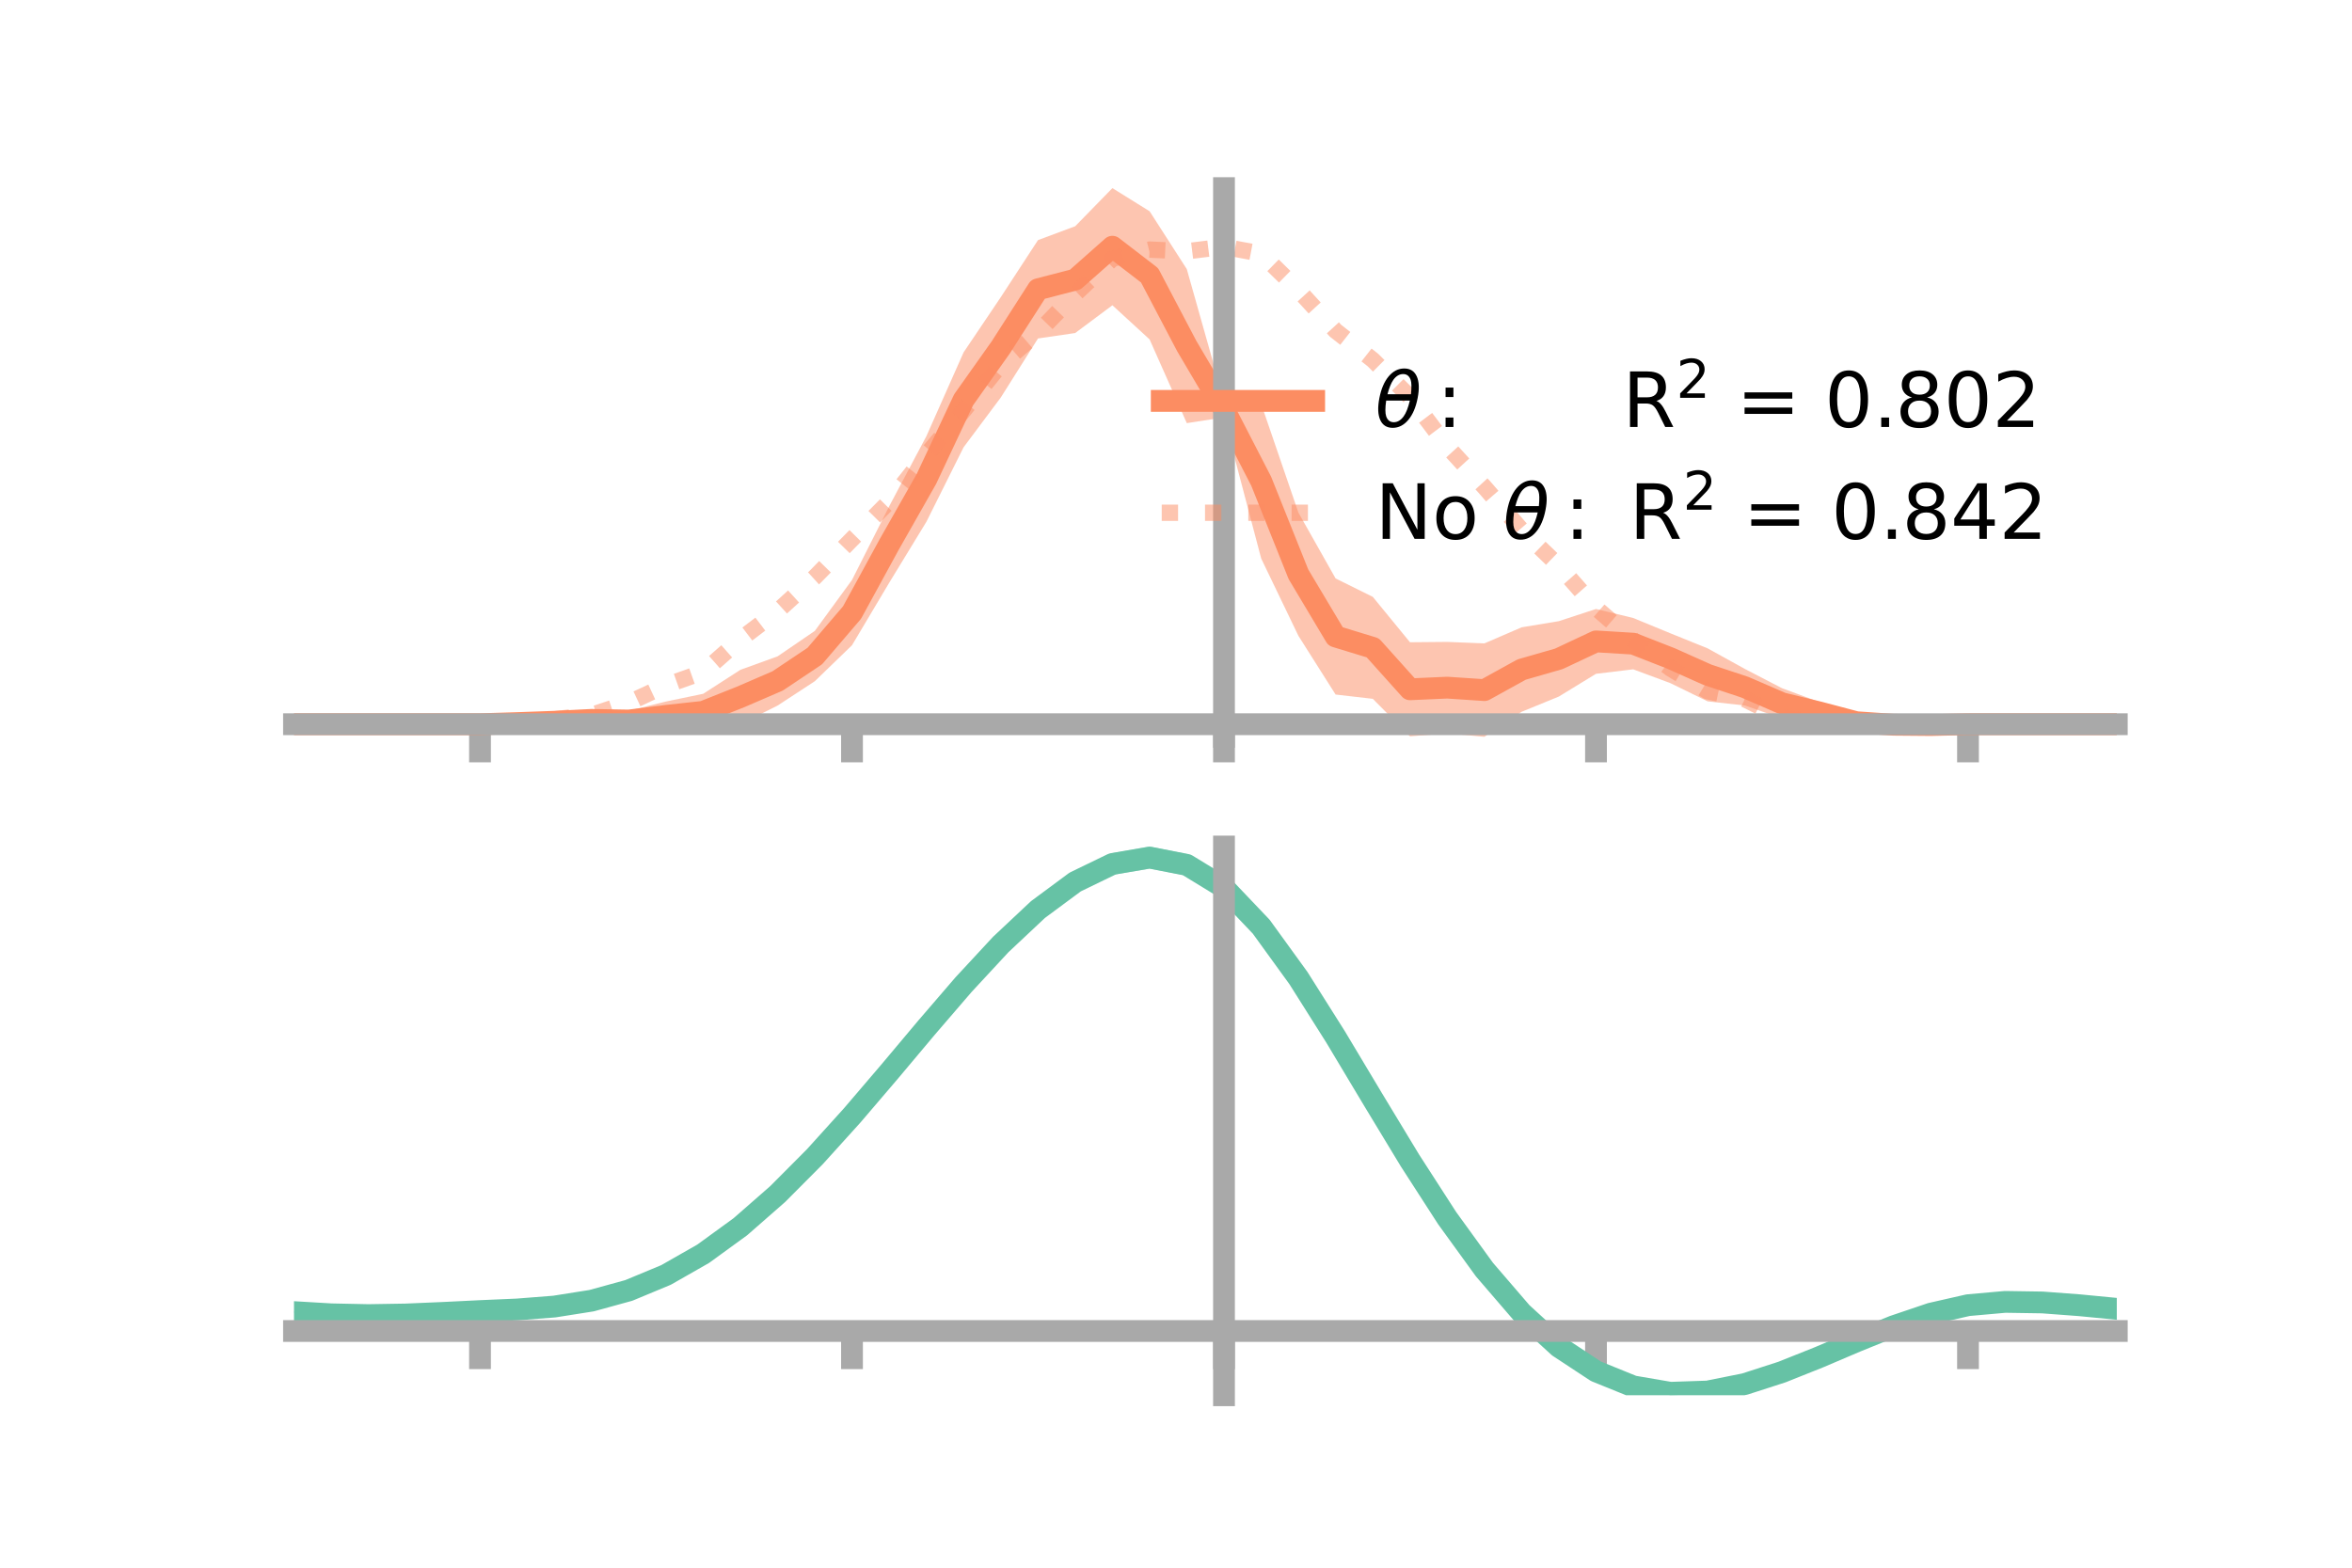 <?xml version="1.0" encoding="utf-8" standalone="no"?>
<!DOCTYPE svg PUBLIC "-//W3C//DTD SVG 1.1//EN"
  "http://www.w3.org/Graphics/SVG/1.1/DTD/svg11.dtd">
<!-- Created with matplotlib (https://matplotlib.org/) -->
<svg height="144pt" version="1.1" viewBox="0 0 216 144" width="216pt" xmlns="http://www.w3.org/2000/svg" xmlns:xlink="http://www.w3.org/1999/xlink">
 <defs>
  <style type="text/css">*{stroke-linecap:butt;stroke-linejoin:round;}</style>
 </defs>
 <g id="figure_1">
  <g id="patch_1">
   <path d="M 0 144 
L 216 144 
L 216 0 
L 0 0 
z
" style="fill:none;"/>
  </g>
  <g id="axes_1">
   <g id="patch_2">
    <path d="M 27 67.68 
L 194.4 67.68 
L 194.4 17.28 
L 27 17.28 
z
" style="fill:none;"/>
   </g>
   <g id="PolyCollection_1">
    <path clip-path="url(#p2c4f4fb71f)" d="M 27 66.522 
L 27 66.522 
L 30.416 66.522 
L 33.833 66.522 
L 37.249 66.522 
L 40.665 66.522 
L 44.082 66.52 
L 47.498 66.296 
L 50.914 65.946 
L 54.331 65.476 
L 57.747 65.283 
L 61.163 64.437 
L 64.58 63.728 
L 67.996 61.526 
L 71.412 60.289 
L 74.829 57.952 
L 78.245 53.271 
L 81.661 46.501 
L 85.078 40.063 
L 88.494 32.365 
L 91.91 27.293 
L 95.327 22.054 
L 98.743 20.781 
L 102.159 17.28 
L 105.576 19.405 
L 108.992 24.72 
L 112.408 36.819 
L 115.824 37.103 
L 119.241 47.082 
L 122.657 53.133 
L 126.073 54.825 
L 129.49 58.995 
L 132.906 58.964 
L 136.322 59.099 
L 139.739 57.623 
L 143.155 57.057 
L 146.571 55.938 
L 149.988 56.766 
L 153.404 58.171 
L 156.82 59.554 
L 160.237 61.442 
L 163.653 63.214 
L 167.069 64.479 
L 170.486 65.7 
L 173.902 66.215 
L 177.318 66.486 
L 180.735 66.521 
L 184.151 66.522 
L 187.567 66.522 
L 190.984 66.522 
L 194.4 66.522 
L 194.4 66.522 
L 194.4 66.522 
L 190.984 66.522 
L 187.567 66.522 
L 184.151 66.522 
L 180.735 66.524 
L 177.318 66.716 
L 173.902 66.929 
L 170.486 66.973 
L 167.069 66.389 
L 163.653 65.989 
L 160.237 64.803 
L 156.82 64.421 
L 153.404 62.75 
L 149.988 61.481 
L 146.571 61.893 
L 143.155 63.984 
L 139.739 65.383 
L 136.322 67.68 
L 132.906 67.361 
L 129.49 67.635 
L 126.073 64.19 
L 122.657 63.797 
L 119.241 58.401 
L 115.824 51.303 
L 112.408 38.338 
L 108.992 38.867 
L 105.576 31.178 
L 102.159 28.041 
L 98.743 30.59 
L 95.327 31.09 
L 91.91 36.511 
L 88.494 41.083 
L 85.078 47.927 
L 81.661 53.53 
L 78.245 59.269 
L 74.829 62.574 
L 71.412 64.81 
L 67.996 66.522 
L 64.58 67.04 
L 61.163 67.077 
L 57.747 67.084 
L 54.331 66.772 
L 50.914 66.646 
L 47.498 66.541 
L 44.082 66.523 
L 40.665 66.522 
L 37.249 66.522 
L 33.833 66.522 
L 30.416 66.522 
L 27 66.522 
z
" style="fill:#fc8d62;fill-opacity:0.5;"/>
   </g>
   <g id="matplotlib.axis_1">
    <g id="xtick_1">
     <g id="line2d_1">
      <defs>
       <path d="M 0 0 
L 0 3.5 
" id="m45833e4603" style="stroke:#a9a9a9;stroke-width:2;"/>
      </defs>
      <g>
       <use style="fill:#a9a9a9;stroke:#a9a9a9;stroke-width:2;" x="44.082" xlink:href="#m45833e4603" y="66.522"/>
      </g>
     </g>
    </g>
    <g id="xtick_2">
     <g id="line2d_2">
      <g>
       <use style="fill:#a9a9a9;stroke:#a9a9a9;stroke-width:2;" x="78.245" xlink:href="#m45833e4603" y="66.522"/>
      </g>
     </g>
    </g>
    <g id="xtick_3">
     <g id="line2d_3">
      <g>
       <use style="fill:#a9a9a9;stroke:#a9a9a9;stroke-width:2;" x="112.408" xlink:href="#m45833e4603" y="66.522"/>
      </g>
     </g>
    </g>
    <g id="xtick_4">
     <g id="line2d_4">
      <g>
       <use style="fill:#a9a9a9;stroke:#a9a9a9;stroke-width:2;" x="146.571" xlink:href="#m45833e4603" y="66.522"/>
      </g>
     </g>
    </g>
    <g id="xtick_5">
     <g id="line2d_5">
      <g>
       <use style="fill:#a9a9a9;stroke:#a9a9a9;stroke-width:2;" x="180.735" xlink:href="#m45833e4603" y="66.522"/>
      </g>
     </g>
    </g>
   </g>
   <g id="matplotlib.axis_2"/>
   <g id="line2d_6">
    <path clip-path="url(#p2c4f4fb71f)" d="M 27 66.522 
L 30.416 66.522 
L 33.833 66.522 
L 37.249 66.522 
L 40.665 66.522 
L 44.082 66.522 
L 47.498 66.418 
L 50.914 66.296 
L 54.331 66.124 
L 57.747 66.184 
L 61.163 65.757 
L 64.58 65.384 
L 67.996 64.024 
L 71.412 62.55 
L 74.829 60.263 
L 78.245 56.27 
L 81.661 50.015 
L 85.078 43.995 
L 88.494 36.724 
L 91.91 31.902 
L 95.327 26.572 
L 98.743 25.686 
L 102.159 22.661 
L 105.576 25.291 
L 108.992 31.794 
L 112.408 37.579 
L 115.824 44.203 
L 119.241 52.742 
L 122.657 58.465 
L 126.073 59.507 
L 129.49 63.315 
L 132.906 63.163 
L 136.322 63.39 
L 139.739 61.503 
L 143.155 60.52 
L 146.571 58.916 
L 149.988 59.124 
L 153.404 60.46 
L 156.82 61.987 
L 160.237 63.122 
L 163.653 64.601 
L 167.069 65.434 
L 170.486 66.337 
L 173.902 66.572 
L 177.318 66.601 
L 180.735 66.523 
L 184.151 66.522 
L 187.567 66.522 
L 190.984 66.522 
L 194.4 66.522 
" style="fill:none;stroke:#fc8d62;stroke-linecap:square;stroke-width:2;"/>
   </g>
   <g id="line2d_7">
    <path clip-path="url(#p2c4f4fb71f)" d="M 27 66.522 
L 30.416 66.522 
L 33.833 66.522 
L 37.249 66.522 
L 40.665 66.522 
L 44.082 66.522 
L 47.498 66.45 
L 50.914 66.073 
L 54.331 65.674 
L 57.747 64.54 
L 61.163 62.949 
L 64.58 61.735 
L 67.996 58.72 
L 71.412 56.125 
L 74.829 53.015 
L 78.245 49.524 
L 81.661 46.074 
L 85.078 41.765 
L 88.494 37.711 
L 91.91 33.485 
L 95.327 30.533 
L 98.743 27.006 
L 102.159 23.765 
L 105.576 22.925 
L 108.992 23.083 
L 112.408 22.661 
L 115.824 23.305 
L 119.241 26.655 
L 122.657 30.386 
L 126.073 33.06 
L 129.49 36.473 
L 132.906 41.008 
L 136.322 44.739 
L 139.739 48.68 
L 143.155 51.972 
L 146.571 55.848 
L 149.988 58.803 
L 153.404 61.401 
L 156.82 63.496 
L 160.237 64.227 
L 163.653 65.926 
L 167.069 66.327 
L 170.486 66.455 
L 173.902 66.693 
L 177.318 66.558 
L 180.735 66.522 
L 184.151 66.522 
L 187.567 66.522 
L 190.984 66.522 
L 194.4 66.522 
" style="fill:none;stroke:#fc8d62;stroke-dasharray:1.5,2.475;stroke-dashoffset:0;stroke-opacity:0.5;stroke-width:1.5;"/>
   </g>
   <g id="patch_3">
    <path d="M 112.408 67.68 
L 112.408 17.28 
" style="fill:none;stroke:#a9a9a9;stroke-linecap:square;stroke-linejoin:miter;stroke-width:2;"/>
   </g>
   <g id="patch_4">
    <path d="M 194.4 67.68 
L 194.4 17.28 
" style="fill:none;"/>
   </g>
   <g id="patch_5">
    <path d="M 27 66.522 
L 194.4 66.522 
" style="fill:none;stroke:#a9a9a9;stroke-linecap:square;stroke-linejoin:miter;stroke-width:2;"/>
   </g>
   <g id="patch_6">
    <path d="M 27 17.28 
L 194.4 17.28 
" style="fill:none;"/>
   </g>
   <g id="legend_1">
    <g id="line2d_8">
     <path d="M 106.69 36.824 
L 120.69 36.824 
" style="fill:none;stroke:#fc8d62;stroke-linecap:square;stroke-width:2;"/>
    </g>
    <g id="line2d_9"/>
    <g id="text_1">
     <!-- $\theta:$      R$^{2}$ = 0.802 -->
     <g transform="translate(126.29 39.274)scale(0.07 -0.07)">
      <defs>
       <path d="M 45.516 34.672 
L 14.453 34.672 
Q 12.359 20.062 14.5 13.875 
Q 17.188 6.25 24.469 6.25 
Q 31.781 6.25 37.359 13.922 
Q 42.234 20.656 45.516 34.672 
z
M 47.016 42.969 
Q 48.344 56.844 46.625 61.719 
Q 43.953 69.438 36.766 69.438 
Q 29.297 69.438 23.828 61.812 
Q 19.531 55.672 16.156 42.969 
z
M 38.188 76.766 
Q 49.906 76.766 54.594 66.406 
Q 59.281 56.109 55.719 37.844 
Q 52.203 19.625 43.453 9.281 
Q 34.766 -1.125 23.047 -1.125 
Q 11.281 -1.125 6.641 9.281 
Q 2 19.625 5.516 37.844 
Q 9.078 56.109 17.719 66.406 
Q 26.422 76.766 38.188 76.766 
z
" id="DejaVuSans-Oblique-952"/>
       <path d="M 11.719 12.406 
L 22.016 12.406 
L 22.016 0 
L 11.719 0 
z
M 11.719 51.703 
L 22.016 51.703 
L 22.016 39.312 
L 11.719 39.312 
z
" id="DejaVuSans-58"/>
       <path id="DejaVuSans-32"/>
       <path d="M 44.391 34.188 
Q 47.562 33.109 50.562 29.594 
Q 53.562 26.078 56.594 19.922 
L 66.609 0 
L 56 0 
L 46.688 18.703 
Q 43.062 26.031 39.672 28.422 
Q 36.281 30.812 30.422 30.812 
L 19.672 30.812 
L 19.672 0 
L 9.812 0 
L 9.812 72.906 
L 32.078 72.906 
Q 44.578 72.906 50.734 67.672 
Q 56.891 62.453 56.891 51.906 
Q 56.891 45.016 53.688 40.469 
Q 50.484 35.938 44.391 34.188 
z
M 19.672 64.797 
L 19.672 38.922 
L 32.078 38.922 
Q 39.203 38.922 42.844 42.219 
Q 46.484 45.516 46.484 51.906 
Q 46.484 58.297 42.844 61.547 
Q 39.203 64.797 32.078 64.797 
z
" id="DejaVuSans-82"/>
       <path d="M 19.188 8.297 
L 53.609 8.297 
L 53.609 0 
L 7.328 0 
L 7.328 8.297 
Q 12.938 14.109 22.625 23.891 
Q 32.328 33.688 34.812 36.531 
Q 39.547 41.844 41.422 45.531 
Q 43.312 49.219 43.312 52.781 
Q 43.312 58.594 39.234 62.25 
Q 35.156 65.922 28.609 65.922 
Q 23.969 65.922 18.812 64.312 
Q 13.672 62.703 7.812 59.422 
L 7.812 69.391 
Q 13.766 71.781 18.938 73 
Q 24.125 74.219 28.422 74.219 
Q 39.75 74.219 46.484 68.547 
Q 53.219 62.891 53.219 53.422 
Q 53.219 48.922 51.531 44.891 
Q 49.859 40.875 45.406 35.406 
Q 44.188 33.984 37.641 27.219 
Q 31.109 20.453 19.188 8.297 
z
" id="DejaVuSans-50"/>
       <path d="M 10.594 45.406 
L 73.188 45.406 
L 73.188 37.203 
L 10.594 37.203 
z
M 10.594 25.484 
L 73.188 25.484 
L 73.188 17.188 
L 10.594 17.188 
z
" id="DejaVuSans-61"/>
       <path d="M 31.781 66.406 
Q 24.172 66.406 20.328 58.906 
Q 16.5 51.422 16.5 36.375 
Q 16.5 21.391 20.328 13.891 
Q 24.172 6.391 31.781 6.391 
Q 39.453 6.391 43.281 13.891 
Q 47.125 21.391 47.125 36.375 
Q 47.125 51.422 43.281 58.906 
Q 39.453 66.406 31.781 66.406 
z
M 31.781 74.219 
Q 44.047 74.219 50.516 64.516 
Q 56.984 54.828 56.984 36.375 
Q 56.984 17.969 50.516 8.266 
Q 44.047 -1.422 31.781 -1.422 
Q 19.531 -1.422 13.062 8.266 
Q 6.594 17.969 6.594 36.375 
Q 6.594 54.828 13.062 64.516 
Q 19.531 74.219 31.781 74.219 
z
" id="DejaVuSans-48"/>
       <path d="M 10.688 12.406 
L 21 12.406 
L 21 0 
L 10.688 0 
z
" id="DejaVuSans-46"/>
       <path d="M 31.781 34.625 
Q 24.75 34.625 20.719 30.859 
Q 16.703 27.094 16.703 20.516 
Q 16.703 13.922 20.719 10.156 
Q 24.75 6.391 31.781 6.391 
Q 38.812 6.391 42.859 10.172 
Q 46.922 13.969 46.922 20.516 
Q 46.922 27.094 42.891 30.859 
Q 38.875 34.625 31.781 34.625 
z
M 21.922 38.812 
Q 15.578 40.375 12.031 44.719 
Q 8.5 49.078 8.5 55.328 
Q 8.5 64.062 14.719 69.141 
Q 20.953 74.219 31.781 74.219 
Q 42.672 74.219 48.875 69.141 
Q 55.078 64.062 55.078 55.328 
Q 55.078 49.078 51.531 44.719 
Q 48 40.375 41.703 38.812 
Q 48.828 37.156 52.797 32.312 
Q 56.781 27.484 56.781 20.516 
Q 56.781 9.906 50.312 4.234 
Q 43.844 -1.422 31.781 -1.422 
Q 19.734 -1.422 13.25 4.234 
Q 6.781 9.906 6.781 20.516 
Q 6.781 27.484 10.781 32.312 
Q 14.797 37.156 21.922 38.812 
z
M 18.312 54.391 
Q 18.312 48.734 21.844 45.562 
Q 25.391 42.391 31.781 42.391 
Q 38.141 42.391 41.719 45.562 
Q 45.312 48.734 45.312 54.391 
Q 45.312 60.062 41.719 63.234 
Q 38.141 66.406 31.781 66.406 
Q 25.391 66.406 21.844 63.234 
Q 18.312 60.062 18.312 54.391 
z
" id="DejaVuSans-56"/>
      </defs>
      <use transform="translate(0 0.766)" xlink:href="#DejaVuSans-Oblique-952"/>
      <use transform="translate(80.664 0.766)" xlink:href="#DejaVuSans-58"/>
      <use transform="translate(133.838 0.766)" xlink:href="#DejaVuSans-32"/>
      <use transform="translate(165.625 0.766)" xlink:href="#DejaVuSans-32"/>
      <use transform="translate(197.412 0.766)" xlink:href="#DejaVuSans-32"/>
      <use transform="translate(229.199 0.766)" xlink:href="#DejaVuSans-32"/>
      <use transform="translate(260.986 0.766)" xlink:href="#DejaVuSans-32"/>
      <use transform="translate(292.773 0.766)" xlink:href="#DejaVuSans-32"/>
      <use transform="translate(324.561 0.766)" xlink:href="#DejaVuSans-82"/>
      <use transform="translate(395 39.047)scale(0.7)" xlink:href="#DejaVuSans-50"/>
      <use transform="translate(442.271 0.766)" xlink:href="#DejaVuSans-32"/>
      <use transform="translate(474.058 0.766)" xlink:href="#DejaVuSans-61"/>
      <use transform="translate(557.847 0.766)" xlink:href="#DejaVuSans-32"/>
      <use transform="translate(589.634 0.766)" xlink:href="#DejaVuSans-48"/>
      <use transform="translate(653.257 0.766)" xlink:href="#DejaVuSans-46"/>
      <use transform="translate(682.419 0.766)" xlink:href="#DejaVuSans-56"/>
      <use transform="translate(746.042 0.766)" xlink:href="#DejaVuSans-48"/>
      <use transform="translate(809.665 0.766)" xlink:href="#DejaVuSans-50"/>
     </g>
    </g>
    <g id="line2d_10">
     <path d="M 106.69 47.099 
L 120.69 47.099 
" style="fill:none;stroke:#fc8d62;stroke-dasharray:1.5,2.475;stroke-dashoffset:0;stroke-opacity:0.5;stroke-width:1.5;"/>
    </g>
    <g id="line2d_11"/>
    <g id="text_2">
     <!-- No $\theta:$ R$^{2}$ = 0.842 -->
     <g transform="translate(126.29 49.549)scale(0.07 -0.07)">
      <defs>
       <path d="M 9.812 72.906 
L 23.094 72.906 
L 55.422 11.922 
L 55.422 72.906 
L 64.984 72.906 
L 64.984 0 
L 51.703 0 
L 19.391 60.984 
L 19.391 0 
L 9.812 0 
z
" id="DejaVuSans-78"/>
       <path d="M 30.609 48.391 
Q 23.391 48.391 19.188 42.75 
Q 14.984 37.109 14.984 27.297 
Q 14.984 17.484 19.156 11.844 
Q 23.344 6.203 30.609 6.203 
Q 37.797 6.203 41.984 11.859 
Q 46.188 17.531 46.188 27.297 
Q 46.188 37.016 41.984 42.703 
Q 37.797 48.391 30.609 48.391 
z
M 30.609 56 
Q 42.328 56 49.016 48.375 
Q 55.719 40.766 55.719 27.297 
Q 55.719 13.875 49.016 6.219 
Q 42.328 -1.422 30.609 -1.422 
Q 18.844 -1.422 12.172 6.219 
Q 5.516 13.875 5.516 27.297 
Q 5.516 40.766 12.172 48.375 
Q 18.844 56 30.609 56 
z
" id="DejaVuSans-111"/>
       <path d="M 37.797 64.312 
L 12.891 25.391 
L 37.797 25.391 
z
M 35.203 72.906 
L 47.609 72.906 
L 47.609 25.391 
L 58.016 25.391 
L 58.016 17.188 
L 47.609 17.188 
L 47.609 0 
L 37.797 0 
L 37.797 17.188 
L 4.891 17.188 
L 4.891 26.703 
z
" id="DejaVuSans-52"/>
      </defs>
      <use transform="translate(0 0.766)" xlink:href="#DejaVuSans-78"/>
      <use transform="translate(74.805 0.766)" xlink:href="#DejaVuSans-111"/>
      <use transform="translate(135.986 0.766)" xlink:href="#DejaVuSans-32"/>
      <use transform="translate(167.773 0.766)" xlink:href="#DejaVuSans-Oblique-952"/>
      <use transform="translate(248.438 0.766)" xlink:href="#DejaVuSans-58"/>
      <use transform="translate(301.611 0.766)" xlink:href="#DejaVuSans-32"/>
      <use transform="translate(333.398 0.766)" xlink:href="#DejaVuSans-82"/>
      <use transform="translate(403.838 39.047)scale(0.7)" xlink:href="#DejaVuSans-50"/>
      <use transform="translate(451.108 0.766)" xlink:href="#DejaVuSans-32"/>
      <use transform="translate(482.896 0.766)" xlink:href="#DejaVuSans-61"/>
      <use transform="translate(566.685 0.766)" xlink:href="#DejaVuSans-32"/>
      <use transform="translate(598.472 0.766)" xlink:href="#DejaVuSans-48"/>
      <use transform="translate(662.095 0.766)" xlink:href="#DejaVuSans-46"/>
      <use transform="translate(691.257 0.766)" xlink:href="#DejaVuSans-56"/>
      <use transform="translate(754.88 0.766)" xlink:href="#DejaVuSans-52"/>
      <use transform="translate(818.503 0.766)" xlink:href="#DejaVuSans-50"/>
     </g>
    </g>
   </g>
  </g>
  <g id="axes_2">
   <g id="patch_7">
    <path d="M 27 128.16 
L 194.4 128.16 
L 194.4 77.76 
L 27 77.76 
z
" style="fill:none;"/>
   </g>
   <g id="PolyCollection_2">
    <path clip-path="url(#pda8a590878)" d="M 27 120.566 
L 27 120.482 
L 30.416 120.695 
L 33.833 120.77 
L 37.249 120.708 
L 40.665 120.554 
L 44.082 120.378 
L 47.498 120.224 
L 50.914 119.953 
L 54.331 119.404 
L 57.747 118.452 
L 61.163 117.006 
L 64.58 115.014 
L 67.996 112.469 
L 71.412 109.402 
L 74.829 105.88 
L 78.245 102.005 
L 81.661 97.905 
L 85.078 93.736 
L 88.494 89.671 
L 91.91 85.901 
L 95.327 82.624 
L 98.743 80.041 
L 102.159 78.355 
L 105.576 77.76 
L 108.992 78.442 
L 112.408 80.567 
L 115.824 84.214 
L 119.241 89.005 
L 122.657 94.504 
L 126.073 100.304 
L 129.49 106.046 
L 132.906 111.432 
L 136.322 116.228 
L 139.739 120.265 
L 143.155 123.441 
L 146.571 125.717 
L 149.988 127.115 
L 153.404 127.706 
L 156.82 127.599 
L 160.237 126.928 
L 163.653 125.843 
L 167.069 124.506 
L 170.486 123.077 
L 173.902 121.716 
L 177.318 120.574 
L 180.735 119.803 
L 184.151 119.501 
L 187.567 119.559 
L 190.984 119.826 
L 194.4 120.168 
L 194.4 120.279 
L 194.4 120.279 
L 190.984 119.963 
L 187.567 119.715 
L 184.151 119.668 
L 180.735 119.975 
L 177.318 120.758 
L 173.902 121.931 
L 170.486 123.341 
L 167.069 124.825 
L 163.653 126.214 
L 160.237 127.339 
L 156.82 128.037 
L 153.404 128.16 
L 149.988 127.581 
L 146.571 126.207 
L 143.155 123.984 
L 139.739 120.901 
L 136.322 116.996 
L 132.906 112.363 
L 129.49 107.158 
L 126.073 101.606 
L 122.657 95.993 
L 119.241 90.667 
L 115.824 86.024 
L 112.408 82.491 
L 108.992 80.439 
L 105.576 79.786 
L 102.159 80.364 
L 98.743 81.988 
L 95.327 84.467 
L 91.91 87.605 
L 88.494 91.207 
L 85.078 95.083 
L 81.661 99.051 
L 78.245 102.948 
L 74.829 106.628 
L 71.412 109.972 
L 67.996 112.887 
L 64.58 115.311 
L 61.163 117.218 
L 57.747 118.614 
L 54.331 119.541 
L 50.914 120.076 
L 47.498 120.337 
L 44.082 120.48 
L 40.665 120.64 
L 37.249 120.776 
L 33.833 120.825 
L 30.416 120.756 
L 27 120.566 
z
" style="fill:#66c2a5;fill-opacity:0.5;"/>
   </g>
   <g id="matplotlib.axis_3">
    <g id="xtick_6">
     <g id="line2d_12">
      <g>
       <use style="fill:#a9a9a9;stroke:#a9a9a9;stroke-width:2;" x="44.082" xlink:href="#m45833e4603" y="122.26"/>
      </g>
     </g>
    </g>
    <g id="xtick_7">
     <g id="line2d_13">
      <g>
       <use style="fill:#a9a9a9;stroke:#a9a9a9;stroke-width:2;" x="78.245" xlink:href="#m45833e4603" y="122.26"/>
      </g>
     </g>
    </g>
    <g id="xtick_8">
     <g id="line2d_14">
      <g>
       <use style="fill:#a9a9a9;stroke:#a9a9a9;stroke-width:2;" x="112.408" xlink:href="#m45833e4603" y="122.26"/>
      </g>
     </g>
    </g>
    <g id="xtick_9">
     <g id="line2d_15">
      <g>
       <use style="fill:#a9a9a9;stroke:#a9a9a9;stroke-width:2;" x="146.571" xlink:href="#m45833e4603" y="122.26"/>
      </g>
     </g>
    </g>
    <g id="xtick_10">
     <g id="line2d_16">
      <g>
       <use style="fill:#a9a9a9;stroke:#a9a9a9;stroke-width:2;" x="180.735" xlink:href="#m45833e4603" y="122.26"/>
      </g>
     </g>
    </g>
   </g>
   <g id="matplotlib.axis_4"/>
   <g id="line2d_17">
    <path clip-path="url(#pda8a590878)" d="M 27 120.524 
L 30.416 120.726 
L 33.833 120.798 
L 37.249 120.742 
L 40.665 120.597 
L 44.082 120.429 
L 47.498 120.281 
L 50.914 120.014 
L 54.331 119.473 
L 57.747 118.533 
L 61.163 117.112 
L 64.58 115.163 
L 67.996 112.678 
L 71.412 109.687 
L 74.829 106.254 
L 78.245 102.476 
L 81.661 98.478 
L 85.078 94.409 
L 88.494 90.439 
L 91.91 86.753 
L 95.327 83.545 
L 98.743 81.015 
L 102.159 79.36 
L 105.576 78.773 
L 108.992 79.441 
L 112.408 81.529 
L 115.824 85.119 
L 119.241 89.836 
L 122.657 95.249 
L 126.073 100.955 
L 129.49 106.602 
L 132.906 111.898 
L 136.322 116.612 
L 139.739 120.583 
L 143.155 123.713 
L 146.571 125.962 
L 149.988 127.348 
L 153.404 127.933 
L 156.82 127.818 
L 160.237 127.133 
L 163.653 126.029 
L 167.069 124.665 
L 170.486 123.209 
L 173.902 121.823 
L 177.318 120.666 
L 180.735 119.889 
L 184.151 119.584 
L 187.567 119.637 
L 190.984 119.894 
L 194.4 120.224 
" style="fill:none;stroke:#66c2a5;stroke-linecap:square;stroke-width:2;"/>
   </g>
   <g id="patch_8">
    <path d="M 112.408 128.16 
L 112.408 77.76 
" style="fill:none;stroke:#a9a9a9;stroke-linecap:square;stroke-linejoin:miter;stroke-width:2;"/>
   </g>
   <g id="patch_9">
    <path d="M 194.4 128.16 
L 194.4 77.76 
" style="fill:none;"/>
   </g>
   <g id="patch_10">
    <path d="M 27 122.26 
L 194.4 122.26 
" style="fill:none;stroke:#a9a9a9;stroke-linecap:square;stroke-linejoin:miter;stroke-width:2;"/>
   </g>
   <g id="patch_11">
    <path d="M 27 77.76 
L 194.4 77.76 
" style="fill:none;"/>
   </g>
  </g>
 </g>
 <defs>
  <clipPath id="p2c4f4fb71f">
   <rect height="50.4" width="167.4" x="27" y="17.28"/>
  </clipPath>
  <clipPath id="pda8a590878">
   <rect height="50.4" width="167.4" x="27" y="77.76"/>
  </clipPath>
 </defs>
</svg>

